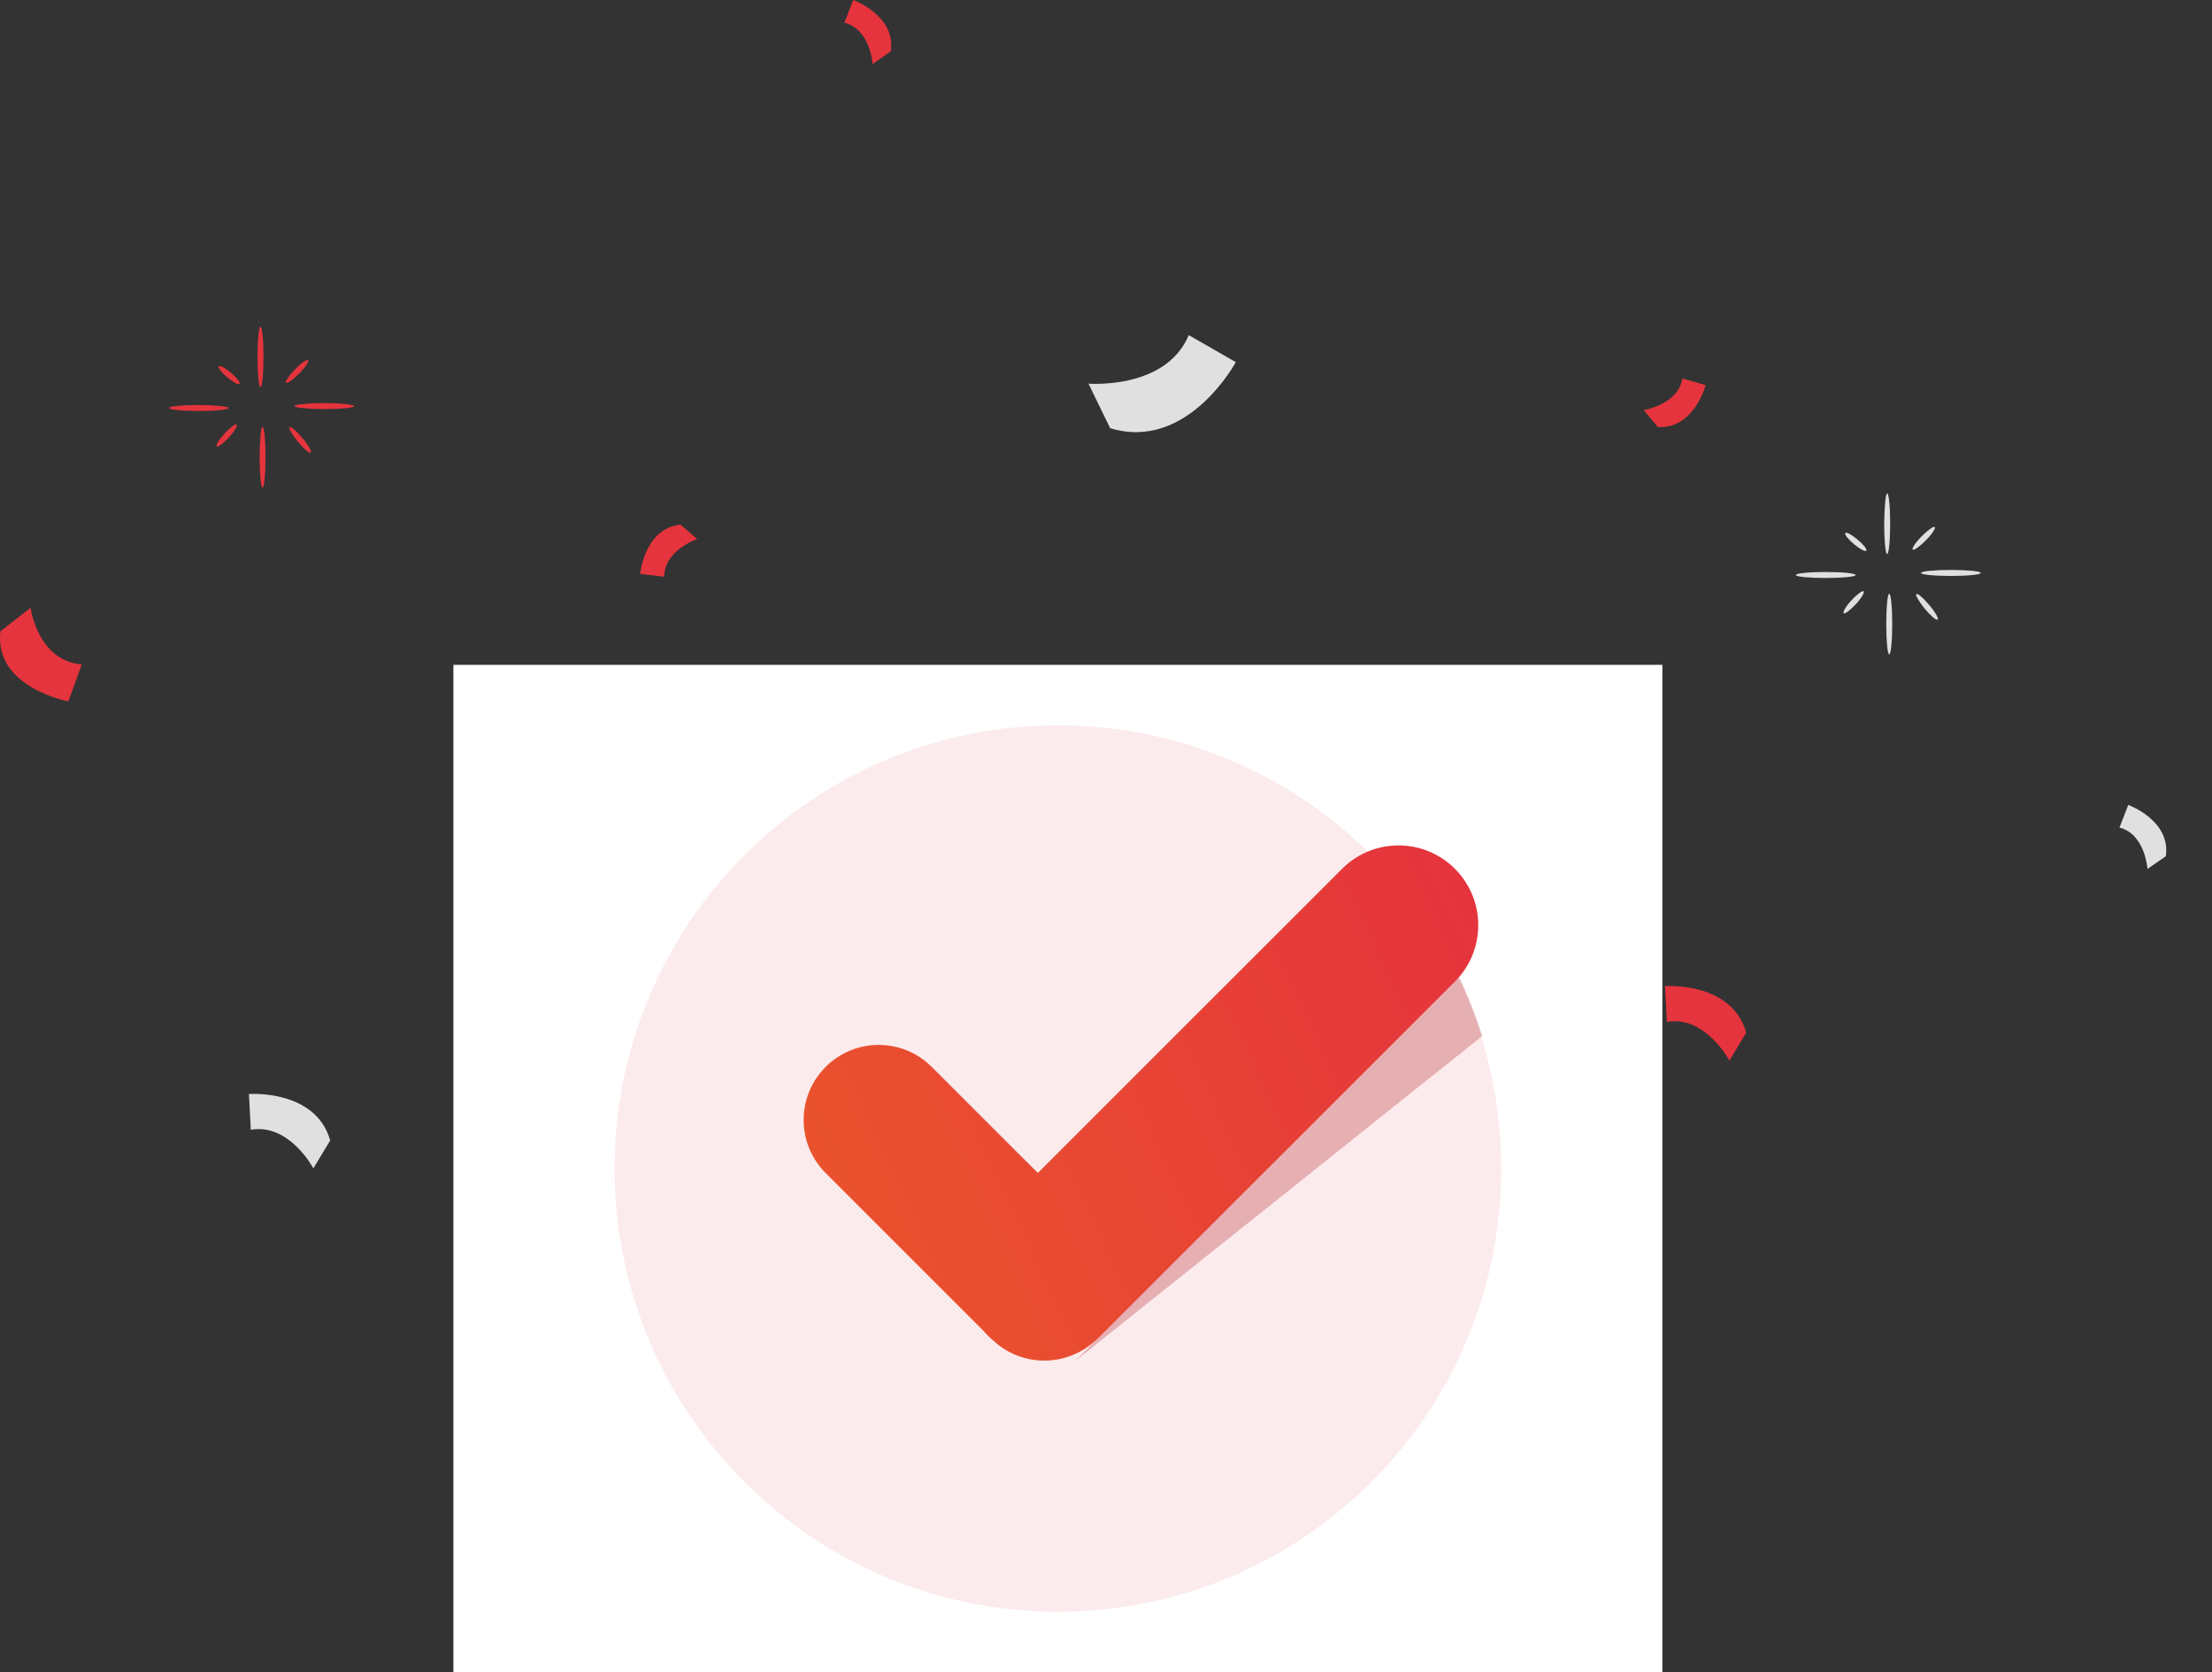 <svg width="41" height="31" viewBox="0 0 41 31" fill="none" xmlns="http://www.w3.org/2000/svg">
<rect x="0" y="0" width="41" height="31" fill="#333333" stroke="none"/>
<g clip-path="url(#clip0_7669_25442)">
<path d="M30.813 12.325H8.404V31H30.813V12.325Z" fill="white"/>
<path d="M19.609 29.879C24.147 29.879 27.826 26.201 27.826 21.663C27.826 17.125 24.147 13.446 19.609 13.446C15.071 13.446 11.392 17.125 11.392 21.663C11.392 26.201 15.071 29.879 19.609 29.879Z" fill="#FCEBEC"/>
<path fill-rule="evenodd" clip-rule="evenodd" d="M27.474 19.206L19.924 25.234L27.044 18.114C27.212 18.465 27.356 18.83 27.474 19.206Z" fill="#AD151D" fill-opacity="0.28"/>
<path fill-rule="evenodd" clip-rule="evenodd" d="M26.967 16.106C26.39 15.528 25.453 15.528 24.876 16.106L19.237 21.745L17.27 19.779C16.727 19.235 15.846 19.235 15.303 19.779C14.76 20.322 14.76 21.203 15.303 21.745L18.231 24.673C18.256 24.703 18.283 24.733 18.312 24.761C18.342 24.792 18.374 24.821 18.407 24.848C18.936 25.344 19.758 25.348 20.293 24.861C20.331 24.83 20.367 24.796 20.402 24.761L26.967 18.197C27.544 17.619 27.544 16.683 26.967 16.106Z" fill="url(#paint0_linear_7669_25442)"/>
<path d="M32.367 19.143C32.097 18.188 30.861 18.282 30.861 18.282L30.896 18.945C31.612 18.82 32.055 19.663 32.055 19.663L32.367 19.143Z" fill="#E5343D"/>
<path d="M6.12 21.142C5.85 20.188 4.614 20.281 4.614 20.281L4.649 20.944C5.365 20.819 5.808 21.659 5.808 21.659L6.12 21.142Z" fill="#E0E0E0"/>
<path d="M20.577 7.938C22.013 8.375 22.906 6.713 22.906 6.713L22.034 6.213C21.608 7.23 20.175 7.112 20.175 7.112L20.577 7.938Z" fill="#E0E0E0"/>
<path d="M12.613 9.726C11.945 9.795 11.865 10.639 11.865 10.639L12.312 10.691C12.312 10.198 12.924 9.993 12.924 9.993L12.613 9.726Z" fill="#E5343D"/>
<path d="M40.144 15.873C40.241 15.207 39.448 14.922 39.448 14.922L39.285 15.342C39.763 15.463 39.804 16.109 39.804 16.109L40.144 15.873Z" fill="#E0E0E0"/>
<path d="M16.511 0.951C16.608 0.285 15.815 0 15.815 0L15.652 0.42C16.13 0.541 16.175 1.187 16.175 1.187L16.511 0.951Z" fill="#E5343D"/>
<path d="M0.007 11.704C-0.114 12.749 1.267 13.002 1.267 13.002L1.516 12.319C0.689 12.242 0.568 11.267 0.568 11.267L0.007 11.704Z" fill="#E5343D"/>
<path d="M30.729 7.917C31.401 7.956 31.615 7.14 31.615 7.14L31.183 7.015C31.103 7.504 30.466 7.602 30.466 7.602L30.729 7.917Z" fill="#E5343D"/>
<path d="M34.395 10.66C34.395 10.691 34.146 10.715 33.841 10.715C33.536 10.715 33.287 10.691 33.287 10.66C33.287 10.628 33.536 10.604 33.841 10.604C34.146 10.604 34.395 10.628 34.395 10.66Z" fill="#E0E0E0"/>
<path d="M34.979 9.146C35.01 9.146 35.035 9.4 35.035 9.709C35.035 10.021 35.01 10.271 34.979 10.271C34.948 10.271 34.924 10.018 34.924 9.709C34.927 9.4 34.952 9.146 34.979 9.146Z" fill="#E0E0E0"/>
<path d="M35.606 10.621C35.606 10.59 35.855 10.566 36.16 10.566C36.464 10.566 36.714 10.59 36.714 10.621C36.714 10.653 36.464 10.677 36.16 10.677C35.855 10.677 35.606 10.653 35.606 10.621Z" fill="#E0E0E0"/>
<path d="M35.017 12.131C34.986 12.131 34.962 11.878 34.962 11.569C34.962 11.257 34.986 11.007 35.017 11.007C35.048 11.007 35.073 11.26 35.073 11.569C35.073 11.882 35.048 12.131 35.017 12.131Z" fill="#E0E0E0"/>
<path d="M35.914 11.486C35.89 11.507 35.786 11.416 35.675 11.284C35.568 11.153 35.499 11.031 35.519 11.014C35.544 10.993 35.647 11.083 35.758 11.215C35.869 11.344 35.938 11.465 35.914 11.486Z" fill="#E0E0E0"/>
<path d="M35.862 9.771C35.882 9.792 35.81 9.903 35.695 10.018C35.581 10.132 35.474 10.209 35.453 10.188C35.432 10.167 35.505 10.056 35.619 9.941C35.733 9.827 35.841 9.75 35.862 9.771Z" fill="#E0E0E0"/>
<path d="M34.591 10.208C34.571 10.233 34.47 10.177 34.363 10.087C34.256 9.997 34.183 9.906 34.204 9.882C34.224 9.858 34.325 9.913 34.432 10.004C34.539 10.094 34.612 10.184 34.591 10.208Z" fill="#E0E0E0"/>
<path d="M34.543 10.961C34.564 10.982 34.502 11.09 34.398 11.201C34.294 11.312 34.194 11.389 34.173 11.368C34.152 11.347 34.214 11.239 34.318 11.128C34.419 11.017 34.523 10.944 34.543 10.961Z" fill="#E0E0E0"/>
<path d="M4.24 7.563C4.24 7.595 3.991 7.619 3.687 7.619C3.382 7.619 3.133 7.595 3.133 7.563C3.133 7.532 3.382 7.508 3.687 7.508C3.991 7.511 4.24 7.536 4.24 7.563Z" fill="#E5343D"/>
<path d="M4.828 6.054C4.859 6.054 4.884 6.307 4.884 6.616C4.884 6.928 4.859 7.178 4.828 7.178C4.797 7.178 4.773 6.925 4.773 6.616C4.773 6.307 4.797 6.054 4.828 6.054Z" fill="#E5343D"/>
<path d="M5.456 7.529C5.456 7.498 5.705 7.473 6.009 7.473C6.314 7.473 6.563 7.498 6.563 7.529C6.563 7.56 6.314 7.584 6.009 7.584C5.701 7.581 5.456 7.557 5.456 7.529Z" fill="#E5343D"/>
<path d="M4.867 9.039C4.836 9.039 4.812 8.785 4.812 8.476C4.812 8.164 4.836 7.914 4.867 7.914C4.898 7.914 4.922 8.167 4.922 8.476C4.922 8.785 4.898 9.039 4.867 9.039Z" fill="#E5343D"/>
<path d="M5.76 8.389C5.735 8.41 5.632 8.32 5.521 8.188C5.413 8.056 5.344 7.935 5.365 7.917C5.389 7.897 5.493 7.987 5.604 8.119C5.715 8.251 5.784 8.372 5.76 8.389Z" fill="#E5343D"/>
<path d="M5.711 6.678C5.732 6.699 5.659 6.81 5.545 6.925C5.43 7.039 5.323 7.116 5.302 7.095C5.282 7.074 5.354 6.963 5.469 6.848C5.579 6.73 5.687 6.658 5.711 6.678Z" fill="#E5343D"/>
<path d="M4.441 7.116C4.42 7.14 4.319 7.085 4.212 6.994C4.105 6.904 4.032 6.814 4.053 6.79C4.074 6.765 4.174 6.821 4.281 6.911C4.389 7.001 4.458 7.091 4.441 7.116Z" fill="#E5343D"/>
<path d="M4.388 7.869C4.409 7.89 4.347 7.997 4.243 8.109C4.139 8.22 4.039 8.296 4.018 8.275C3.997 8.254 4.06 8.147 4.163 8.036C4.267 7.925 4.368 7.848 4.388 7.869Z" fill="#E5343D"/>
</g>
<defs>
<linearGradient id="paint0_linear_7669_25442" x1="26.985" y1="16.247" x2="9.151" y2="24.557" gradientUnits="userSpaceOnUse">
<stop stop-color="#E5343D"/>
<stop offset="1" stop-color="#EC6225"/>
</linearGradient>
<clipPath id="clip0_7669_25442">
<rect width="40.151" height="31" fill="white"/>
</clipPath>
</defs>
</svg>
